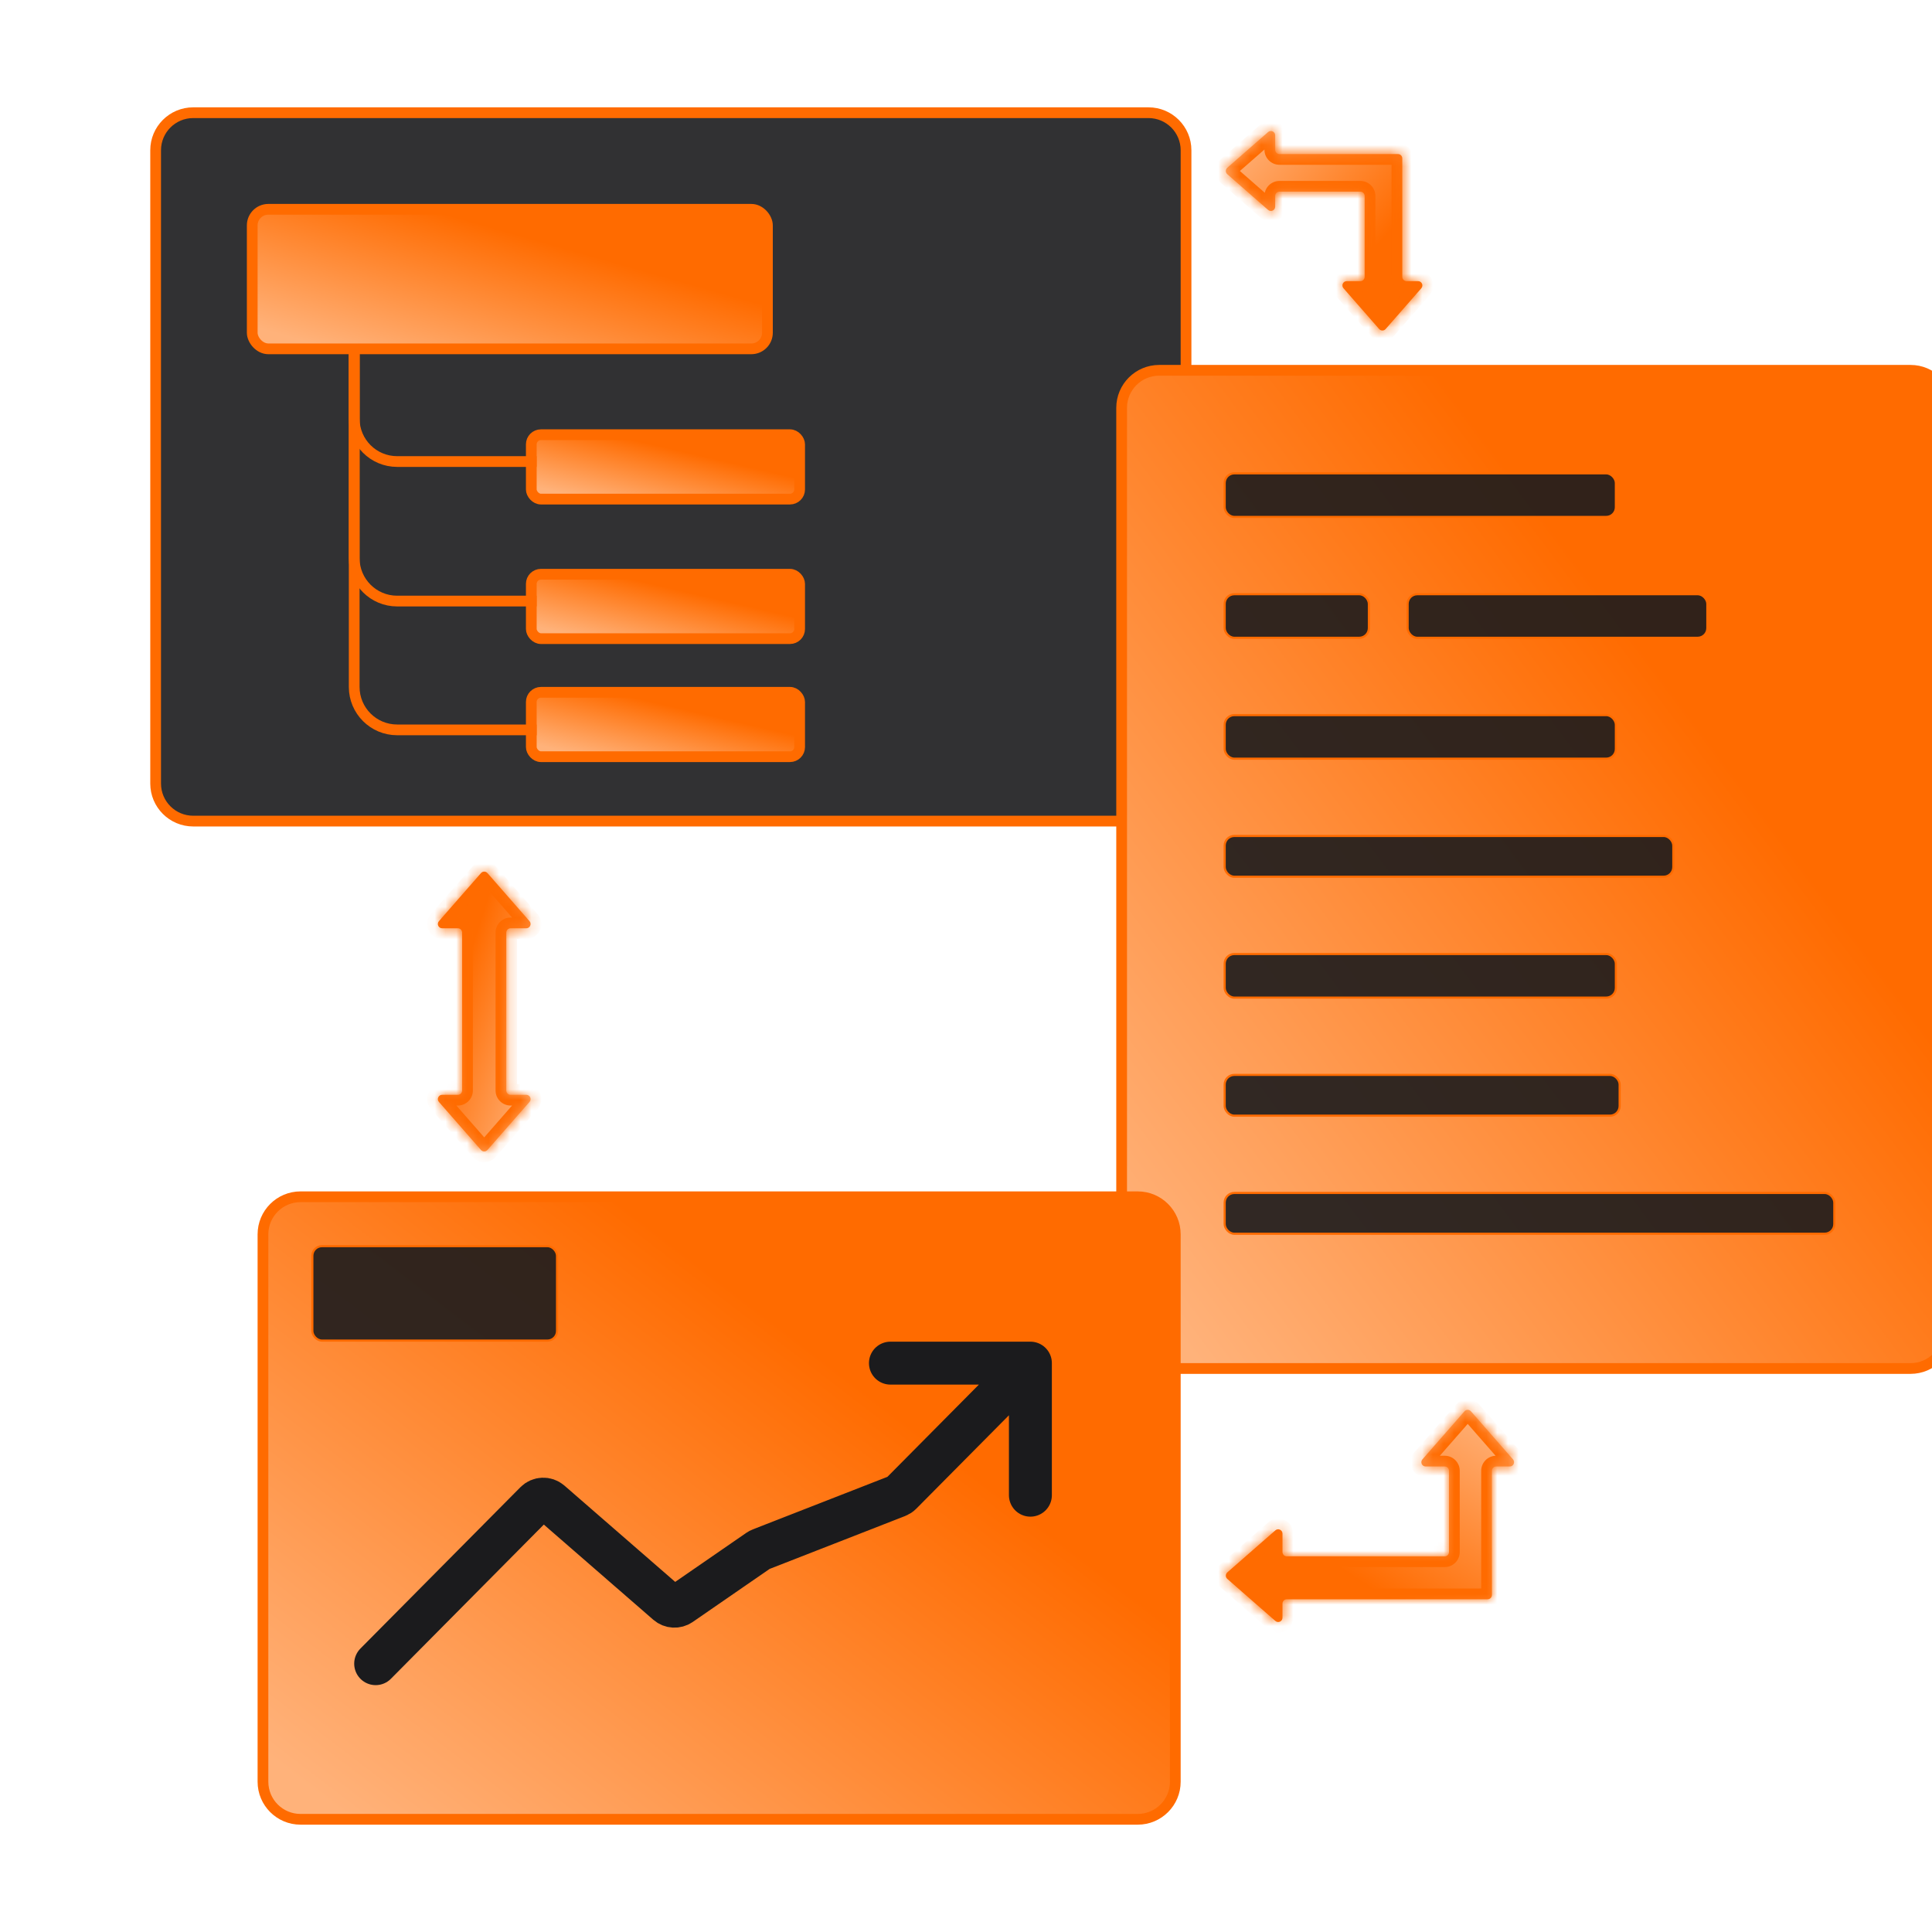 <svg width="180" height="180" viewBox="0 0 180 180" fill="none" xmlns="http://www.w3.org/2000/svg">
<g clip-path="url(#clip0_43_49)">
<path d="M14.5 14C14.5 12.067 16.067 10.5 18 10.5H107C108.933 10.5 110.5 12.067 110.5 14V73C110.5 74.933 108.933 76.5 107 76.5H18C16.067 76.5 14.5 74.933 14.5 73V14Z" fill="#1B1B1D" fill-opacity="0.9" stroke="#FF6B00"/>
<rect x="49.5" y="40.5" width="25" height="6" rx="0.9" fill="url(#paint0_linear_43_49)" stroke="#FF6B00"/>
<rect x="49.5" y="53.5" width="25" height="6" rx="0.9" fill="url(#paint1_linear_43_49)" stroke="#FF6B00"/>
<rect x="49.5" y="64.5" width="25" height="6" rx="0.9" fill="url(#paint2_linear_43_49)" stroke="#FF6B00"/>
<path d="M33 28V39C33 41.209 34.791 43 37 43H50" stroke="#FF6B00"/>
<path d="M33 31V52C33 54.209 34.791 56 37 56H50" stroke="#FF6B00"/>
<path d="M33 32V64C33 66.209 34.791 68 37 68H50" stroke="#FF6B00"/>
<rect x="23.5" y="19.5" width="48" height="13" rx="1.5" fill="url(#paint3_linear_43_49)" stroke="#FF6B00"/>
<path d="M104.5 38C104.5 36.067 106.067 34.5 108 34.5H178C179.933 34.5 181.5 36.067 181.5 38V124C181.5 125.933 179.933 127.5 178 127.5H108C106.067 127.5 104.5 125.933 104.5 124V38Z" fill="url(#paint4_linear_43_49)" stroke="#FF6B00"/>
<rect x="114.1" y="44.1" width="36.448" height="4.061" rx="0.9" fill="#1B1B1D" fill-opacity="0.9" stroke="#FF6B00" stroke-width="0.2"/>
<rect x="114.1" y="55.361" width="13.436" height="4.061" rx="0.9" fill="#1B1B1D" fill-opacity="0.9" stroke="#FF6B00" stroke-width="0.2"/>
<rect x="131.145" y="55.361" width="27.925" height="4.061" rx="0.9" fill="#1B1B1D" fill-opacity="0.9" stroke="#FF6B00" stroke-width="0.2"/>
<rect x="114.1" y="66.623" width="36.448" height="4.061" rx="0.9" fill="#1B1B1D" fill-opacity="0.9" stroke="#FF6B00" stroke-width="0.2"/>
<rect x="114.1" y="77.884" width="41.8" height="3.8" rx="0.9" fill="#1B1B1D" fill-opacity="0.9" stroke="#FF6B00" stroke-width="0.2"/>
<rect x="114.1" y="88.884" width="36.448" height="4.061" rx="0.9" fill="#1B1B1D" fill-opacity="0.9" stroke="#FF6B00" stroke-width="0.2"/>
<rect x="114.1" y="100.145" width="36.8" height="3.8" rx="0.9" fill="#1B1B1D" fill-opacity="0.9" stroke="#FF6B00" stroke-width="0.2"/>
<rect x="114.1" y="111.145" width="56.8" height="3.8" rx="0.9" fill="#1B1B1D" fill-opacity="0.9" stroke="#FF6B00" stroke-width="0.2"/>
<path d="M24.5 115C24.5 113.067 26.067 111.5 28 111.5H106C107.933 111.5 109.5 113.067 109.5 115V166C109.5 167.933 107.933 169.5 106 169.5H28C26.067 169.5 24.5 167.933 24.5 166V115Z" fill="url(#paint5_linear_43_49)" stroke="#FF6B00"/>
<path d="M35 155L49.906 139.968C50.277 139.594 50.875 139.572 51.272 139.917L62.18 149.4C62.525 149.7 63.028 149.728 63.404 149.469L70.663 144.46C70.727 144.416 70.795 144.38 70.867 144.352L83.603 139.38C83.733 139.329 83.851 139.252 83.949 139.153L96 127M96 127H82.959M96 127V139.303" stroke="#1B1B1D" stroke-width="4" stroke-linecap="round" stroke-linejoin="round"/>
<rect x="29.1" y="116.1" width="22.8" height="8.8" rx="0.9" fill="#1B1B1D" fill-opacity="0.9" stroke="#FF6B00" stroke-width="0.2"/>
<mask id="path-21-inside-1_43_49" fill="white">
<path fill-rule="evenodd" clip-rule="evenodd" d="M49.334 85.822C49.56 86.081 49.376 86.486 49.033 86.486H47.571C47.35 86.486 47.171 86.665 47.171 86.886V101.6C47.171 101.821 47.35 102 47.571 102H49.032C49.376 102 49.56 102.405 49.334 102.664L45.415 107.142C45.256 107.324 44.972 107.324 44.813 107.142L40.894 102.664C40.668 102.405 40.852 102 41.196 102H42.657C42.878 102 43.057 101.821 43.057 101.6V86.886C43.057 86.665 42.878 86.486 42.657 86.486H41.196C40.852 86.486 40.668 86.081 40.895 85.822L44.813 81.344C44.972 81.162 45.256 81.162 45.415 81.344L49.334 85.822Z"/>
</mask>
<path fill-rule="evenodd" clip-rule="evenodd" d="M49.334 85.822C49.56 86.081 49.376 86.486 49.033 86.486H47.571C47.35 86.486 47.171 86.665 47.171 86.886V101.6C47.171 101.821 47.35 102 47.571 102H49.032C49.376 102 49.56 102.405 49.334 102.664L45.415 107.142C45.256 107.324 44.972 107.324 44.813 107.142L40.894 102.664C40.668 102.405 40.852 102 41.196 102H42.657C42.878 102 43.057 101.821 43.057 101.6V86.886C43.057 86.665 42.878 86.486 42.657 86.486H41.196C40.852 86.486 40.668 86.081 40.895 85.822L44.813 81.344C44.972 81.162 45.256 81.162 45.415 81.344L49.334 85.822Z" fill="url(#paint6_linear_43_49)"/>
<path d="M44.813 81.344L44.06 80.686L44.813 81.344ZM45.415 81.344L46.168 80.686L45.415 81.344ZM40.895 85.822L41.647 86.481L40.895 85.822ZM40.894 102.664L41.647 102.005L40.894 102.664ZM45.415 107.142L44.662 106.483L45.415 107.142ZM44.813 107.142L45.566 106.483L44.813 107.142ZM49.334 102.664L48.581 102.005L49.334 102.664ZM49.334 85.822L50.086 85.164L49.334 85.822ZM47.571 85.486H49.033V87.486H47.571V85.486ZM46.171 101.6V86.886H48.171V101.6H46.171ZM47.571 101H49.032V103H47.571V101ZM50.086 103.322L46.168 107.8L44.662 106.483L48.581 102.005L50.086 103.322ZM44.06 107.8L40.142 103.322L41.647 102.005L45.566 106.483L44.06 107.8ZM41.196 101H42.657V103H41.196V101ZM44.057 86.886V101.6H42.057V86.886H44.057ZM41.196 85.486H42.657V87.486H41.196V85.486ZM45.566 82.002L41.647 86.481L40.142 85.164L44.06 80.686L45.566 82.002ZM48.581 86.481L44.663 82.002L46.168 80.686L50.086 85.164L48.581 86.481ZM44.06 80.686C44.618 80.048 45.61 80.048 46.168 80.686L44.663 82.002C44.902 82.276 45.327 82.276 45.566 82.002L44.06 80.686ZM41.196 87.486C39.993 87.486 39.35 86.069 40.142 85.164L41.647 86.481C41.987 86.093 41.711 85.486 41.196 85.486V87.486ZM42.057 86.886C42.057 87.217 42.325 87.486 42.657 87.486V85.486C43.43 85.486 44.057 86.112 44.057 86.886H42.057ZM42.657 101C42.326 101 42.057 101.269 42.057 101.6H44.057C44.057 102.373 43.43 103 42.657 103V101ZM40.142 103.322C39.35 102.417 39.993 101 41.196 101V103C41.711 103 41.986 102.393 41.647 102.005L40.142 103.322ZM46.168 107.8C45.61 108.438 44.618 108.438 44.06 107.8L45.566 106.483C45.327 106.21 44.901 106.21 44.662 106.483L46.168 107.8ZM49.032 101C50.235 101 50.878 102.417 50.086 103.322L48.581 102.005C48.242 102.393 48.517 103 49.032 103V101ZM48.171 101.6C48.171 101.269 47.903 101 47.571 101V103C46.798 103 46.171 102.373 46.171 101.6H48.171ZM49.033 85.486C48.517 85.486 48.242 86.093 48.581 86.481L50.086 85.164C50.878 86.069 50.235 87.486 49.033 87.486V85.486ZM47.571 87.486C47.903 87.486 48.171 87.217 48.171 86.886H46.171C46.171 86.112 46.798 85.486 47.571 85.486V87.486Z" fill="#FF6B00" mask="url(#path-21-inside-1_43_49)"/>
<mask id="path-23-inside-2_43_49" fill="white">
<path fill-rule="evenodd" clip-rule="evenodd" d="M125.17 26.857C124.943 26.598 125.127 26.194 125.471 26.194H126.742C126.963 26.194 127.142 26.015 127.142 25.794V18.258C127.142 18.037 126.963 17.858 126.742 17.858L119.206 17.858C118.985 17.858 118.806 18.037 118.806 18.258V19.254C118.806 19.598 118.402 19.782 118.143 19.555L114.344 16.231C114.162 16.072 114.162 15.789 114.344 15.629L118.143 12.305C118.402 12.079 118.806 12.262 118.806 12.606V13.953C118.806 14.174 118.985 14.353 119.206 14.353H127.142H130.247C130.468 14.353 130.647 14.532 130.647 14.753V17.858V25.794C130.647 26.015 130.826 26.194 131.047 26.194H132.119C132.462 26.194 132.646 26.598 132.42 26.857L129.096 30.656C128.936 30.838 128.653 30.838 128.494 30.656L125.17 26.857Z"/>
</mask>
<path fill-rule="evenodd" clip-rule="evenodd" d="M125.17 26.857C124.943 26.598 125.127 26.194 125.471 26.194H126.742C126.963 26.194 127.142 26.015 127.142 25.794V18.258C127.142 18.037 126.963 17.858 126.742 17.858L119.206 17.858C118.985 17.858 118.806 18.037 118.806 18.258V19.254C118.806 19.598 118.402 19.782 118.143 19.555L114.344 16.231C114.162 16.072 114.162 15.789 114.344 15.629L118.143 12.305C118.402 12.079 118.806 12.262 118.806 12.606V13.953C118.806 14.174 118.985 14.353 119.206 14.353H127.142H130.247C130.468 14.353 130.647 14.532 130.647 14.753V17.858V25.794C130.647 26.015 130.826 26.194 131.047 26.194H132.119C132.462 26.194 132.646 26.598 132.42 26.857L129.096 30.656C128.936 30.838 128.653 30.838 128.494 30.656L125.17 26.857Z" fill="url(#paint7_linear_43_49)"/>
<path d="M128.494 30.656L129.246 29.997L128.494 30.656ZM118.143 12.305L117.484 11.553L118.143 12.305ZM114.344 15.629L115.003 16.382L114.344 15.629ZM118.143 19.555L118.801 18.803L118.143 19.555ZM119.206 17.858L119.206 16.858L119.206 17.858ZM126.742 17.858L126.742 18.858L126.742 17.858ZM132.42 26.857L133.172 27.516L132.42 26.857ZM126.742 27.194H125.471V25.194H126.742V27.194ZM128.142 18.258V25.794H126.142V18.258H128.142ZM119.206 16.858L126.742 16.858L126.742 18.858L119.206 18.858L119.206 16.858ZM119.806 18.258V19.254H117.806V18.258H119.806ZM117.484 20.308L113.686 16.984L115.003 15.479L118.801 18.803L117.484 20.308ZM113.686 14.877L117.484 11.553L118.801 13.058L115.003 16.382L113.686 14.877ZM119.806 12.606V13.953H117.806V12.606H119.806ZM127.142 15.353H119.206V13.353H127.142V15.353ZM130.247 15.353H127.142V13.353H130.247V15.353ZM129.647 17.858V14.753H131.647V17.858H129.647ZM129.647 25.794V17.858H131.647V25.794H129.647ZM132.119 27.194H131.047V25.194H132.119V27.194ZM128.343 29.997L131.667 26.199L133.172 27.516L129.848 31.314L128.343 29.997ZM125.922 26.199L129.246 29.997L127.741 31.314L124.417 27.516L125.922 26.199ZM129.848 31.314C129.29 31.952 128.299 31.952 127.741 31.314L129.246 29.997C129.007 29.724 128.582 29.724 128.343 29.997L129.848 31.314ZM130.247 13.353C131.02 13.353 131.647 13.98 131.647 14.753H129.647C129.647 15.085 129.916 15.353 130.247 15.353V13.353ZM119.806 13.953C119.806 13.622 119.538 13.353 119.206 13.353V15.353C118.433 15.353 117.806 14.726 117.806 13.953H119.806ZM117.484 11.553C118.39 10.761 119.806 11.403 119.806 12.606H117.806C117.806 13.122 118.413 13.397 118.801 13.058L117.484 11.553ZM113.686 16.984C113.048 16.426 113.048 15.434 113.686 14.877L115.003 16.382C115.276 16.143 115.276 15.718 115.003 15.479L113.686 16.984ZM119.806 19.254C119.806 20.457 118.39 21.1 117.484 20.308L118.801 18.803C118.413 18.463 117.806 18.739 117.806 19.254H119.806ZM119.206 18.858C119.538 18.858 119.806 18.589 119.806 18.258H117.806C117.806 17.485 118.433 16.858 119.206 16.858L119.206 18.858ZM126.142 18.258C126.142 18.589 126.411 18.858 126.742 18.858L126.742 16.858C127.515 16.858 128.142 17.485 128.142 18.258H126.142ZM132.119 25.194C133.322 25.194 133.964 26.61 133.172 27.516L131.667 26.199C131.328 26.587 131.603 27.194 132.119 27.194V25.194ZM125.471 27.194C125.986 27.194 126.262 26.587 125.922 26.199L124.417 27.516C123.625 26.61 124.268 25.194 125.471 25.194V27.194ZM131.647 25.794C131.647 25.462 131.378 25.194 131.047 25.194V27.194C130.274 27.194 129.647 26.567 129.647 25.794H131.647ZM126.742 25.194C126.411 25.194 126.142 25.462 126.142 25.794H128.142C128.142 26.567 127.515 27.194 126.742 27.194V25.194Z" fill="#FF6B00" mask="url(#path-23-inside-2_43_49)"/>
<mask id="path-25-inside-3_43_49" fill="white">
<path fill-rule="evenodd" clip-rule="evenodd" d="M119.886 145C119.665 145 119.486 144.821 119.486 144.6L119.486 142.882C119.486 142.538 119.081 142.354 118.822 142.58L114.344 146.499C114.162 146.658 114.162 146.942 114.344 147.101L118.822 151.02C119.081 151.246 119.486 151.062 119.486 150.718L119.486 149.4C119.486 149.179 119.665 149 119.886 149L138.6 149C138.821 149 139 148.821 139 148.6L139 145L139 137.029C139 136.808 139.179 136.629 139.4 136.629L140.661 136.629C141.005 136.629 141.189 136.224 140.962 135.965L137.044 131.487C136.885 131.305 136.601 131.305 136.442 131.487L132.523 135.965C132.297 136.224 132.481 136.629 132.824 136.629L134.6 136.629C134.821 136.629 135 136.808 135 137.029L135 144.6C135 144.821 134.821 145 134.6 145L119.886 145Z"/>
</mask>
<path fill-rule="evenodd" clip-rule="evenodd" d="M119.886 145C119.665 145 119.486 144.821 119.486 144.6L119.486 142.882C119.486 142.538 119.081 142.354 118.822 142.58L114.344 146.499C114.162 146.658 114.162 146.942 114.344 147.101L118.822 151.02C119.081 151.246 119.486 151.062 119.486 150.718L119.486 149.4C119.486 149.179 119.665 149 119.886 149L138.6 149C138.821 149 139 148.821 139 148.6L139 145L139 137.029C139 136.808 139.179 136.629 139.4 136.629L140.661 136.629C141.005 136.629 141.189 136.224 140.962 135.965L137.044 131.487C136.885 131.305 136.601 131.305 136.442 131.487L132.523 135.965C132.297 136.224 132.481 136.629 132.824 136.629L134.6 136.629C134.821 136.629 135 136.808 135 137.029L135 144.6C135 144.821 134.821 145 134.6 145L119.886 145Z" fill="url(#paint8_linear_43_49)"/>
<path d="M132.523 135.965L131.771 135.307L132.523 135.965ZM137.044 131.487L136.291 132.146L137.044 131.487ZM140.962 135.965L141.715 135.307L140.962 135.965ZM139.4 136.629L139.4 137.629L139.4 136.629ZM138.6 149L138.6 150L138.6 149ZM119.886 149L119.886 148L119.886 149ZM118.822 151.02L118.164 151.772L118.822 151.02ZM114.344 146.499L115.003 147.252L114.344 146.499ZM114.344 147.101L113.686 147.854L114.344 147.101ZM118.822 142.58L118.164 141.828L118.822 142.58ZM120.486 142.882L120.486 144.6L118.486 144.6L118.486 142.882L120.486 142.882ZM113.686 145.746L118.164 141.828L119.481 143.333L115.003 147.252L113.686 145.746ZM118.164 151.772L113.686 147.854L115.003 146.348L119.481 150.267L118.164 151.772ZM120.486 149.4L120.486 150.718L118.486 150.718L118.486 149.4L120.486 149.4ZM138.6 150L119.886 150L119.886 148L138.6 148L138.6 150ZM140 145L140 148.6L138 148.6L138 145L140 145ZM140 137.029L140 145L138 145L138 137.029L140 137.029ZM140.661 137.629L139.4 137.629L139.4 135.629L140.661 135.629L140.661 137.629ZM137.797 130.829L141.715 135.307L140.21 136.624L136.291 132.146L137.797 130.829ZM131.771 135.307L135.689 130.829L137.195 132.146L133.276 136.624L131.771 135.307ZM134.6 137.629L132.824 137.629L132.824 135.629L134.6 135.629L134.6 137.629ZM134 144.6L134 137.029L136 137.029L136 144.6L134 144.6ZM119.886 144L134.6 144L134.6 146L119.886 146L119.886 144ZM136 144.6C136 145.373 135.373 146 134.6 146L134.6 144C134.269 144 134 144.269 134 144.6L136 144.6ZM133.276 136.624C133.615 136.236 133.34 135.629 132.824 135.629L132.824 137.629C131.622 137.629 130.979 136.212 131.771 135.307L133.276 136.624ZM136.291 132.146C136.53 132.419 136.955 132.419 137.195 132.146L135.689 130.829C136.247 130.191 137.239 130.191 137.797 130.829L136.291 132.146ZM140.661 135.629C140.146 135.629 139.87 136.236 140.21 136.624L141.715 135.307C142.507 136.212 141.864 137.629 140.661 137.629L140.661 135.629ZM138 137.029C138 136.256 138.627 135.629 139.4 135.629L139.4 137.629C139.731 137.629 140 137.36 140 137.029L138 137.029ZM138.6 148C138.269 148 138 148.269 138 148.6L140 148.6C140 149.373 139.373 150 138.6 150L138.6 148ZM118.486 149.4C118.486 148.627 119.113 148 119.886 148L119.886 150C120.217 150 120.486 149.731 120.486 149.4L118.486 149.4ZM119.481 150.267C119.093 149.927 118.486 150.203 118.486 150.718L120.486 150.718C120.486 151.921 119.069 152.564 118.164 151.772L119.481 150.267ZM115.003 147.252C115.276 147.012 115.276 146.588 115.003 146.348L113.686 147.854C113.048 147.296 113.048 146.304 113.686 145.746L115.003 147.252ZM120.486 144.6C120.486 144.269 120.217 144 119.886 144L119.886 146C119.113 146 118.486 145.373 118.486 144.6L120.486 144.6ZM134.6 135.629C135.373 135.629 136 136.256 136 137.029L134 137.029C134 137.36 134.269 137.629 134.6 137.629L134.6 135.629ZM118.486 142.882C118.486 143.397 119.093 143.673 119.481 143.333L118.164 141.828C119.069 141.036 120.486 141.679 120.486 142.882L118.486 142.882Z" fill="#FF6B00" mask="url(#path-25-inside-3_43_49)"/>
</g>
<defs>
<linearGradient id="paint0_linear_43_49" x1="65.909" y1="42.6" x2="64.477" y2="48.764" gradientUnits="userSpaceOnUse">
<stop stop-color="#FF6B00"/>
<stop offset="1" stop-color="#FFB27A"/>
</linearGradient>
<linearGradient id="paint1_linear_43_49" x1="65.909" y1="55.6" x2="64.477" y2="61.764" gradientUnits="userSpaceOnUse">
<stop stop-color="#FF6B00"/>
<stop offset="1" stop-color="#FFB27A"/>
</linearGradient>
<linearGradient id="paint2_linear_43_49" x1="65.909" y1="66.6" x2="64.477" y2="72.764" gradientUnits="userSpaceOnUse">
<stop stop-color="#FF6B00"/>
<stop offset="1" stop-color="#FFB27A"/>
</linearGradient>
<linearGradient id="paint3_linear_43_49" x1="55.154" y1="23.84" x2="51.048" y2="38.262" gradientUnits="userSpaceOnUse">
<stop stop-color="#FF6B00"/>
<stop offset="1" stop-color="#FFB27A"/>
</linearGradient>
<linearGradient id="paint4_linear_43_49" x1="155.703" y1="64.078" x2="97.209" y2="107.607" gradientUnits="userSpaceOnUse">
<stop stop-color="#FF6B00"/>
<stop offset="1" stop-color="#FFB27A"/>
</linearGradient>
<linearGradient id="paint5_linear_43_49" x1="81.005" y1="129.879" x2="44.012" y2="178.237" gradientUnits="userSpaceOnUse">
<stop stop-color="#FF6B00"/>
<stop offset="1" stop-color="#FFB27A"/>
</linearGradient>
<linearGradient id="paint6_linear_43_49" x1="43.551" y1="89.475" x2="53.668" y2="92.763" gradientUnits="userSpaceOnUse">
<stop stop-color="#FF6B00"/>
<stop offset="1" stop-color="#FFB27A"/>
</linearGradient>
<linearGradient id="paint7_linear_43_49" x1="126.594" y1="24.832" x2="114.167" y2="13.846" gradientUnits="userSpaceOnUse">
<stop stop-color="#FF6B00"/>
<stop offset="1" stop-color="#FFB27A"/>
</linearGradient>
<linearGradient id="paint8_linear_43_49" x1="122.813" y1="144.703" x2="133.811" y2="128.192" gradientUnits="userSpaceOnUse">
<stop stop-color="#FF6B00"/>
<stop offset="1" stop-color="#FFB27A"/>
</linearGradient>
<clipPath id="clip0_43_49">
<rect width="180" height="180" fill="white"/>
</clipPath>
</defs>
</svg>
